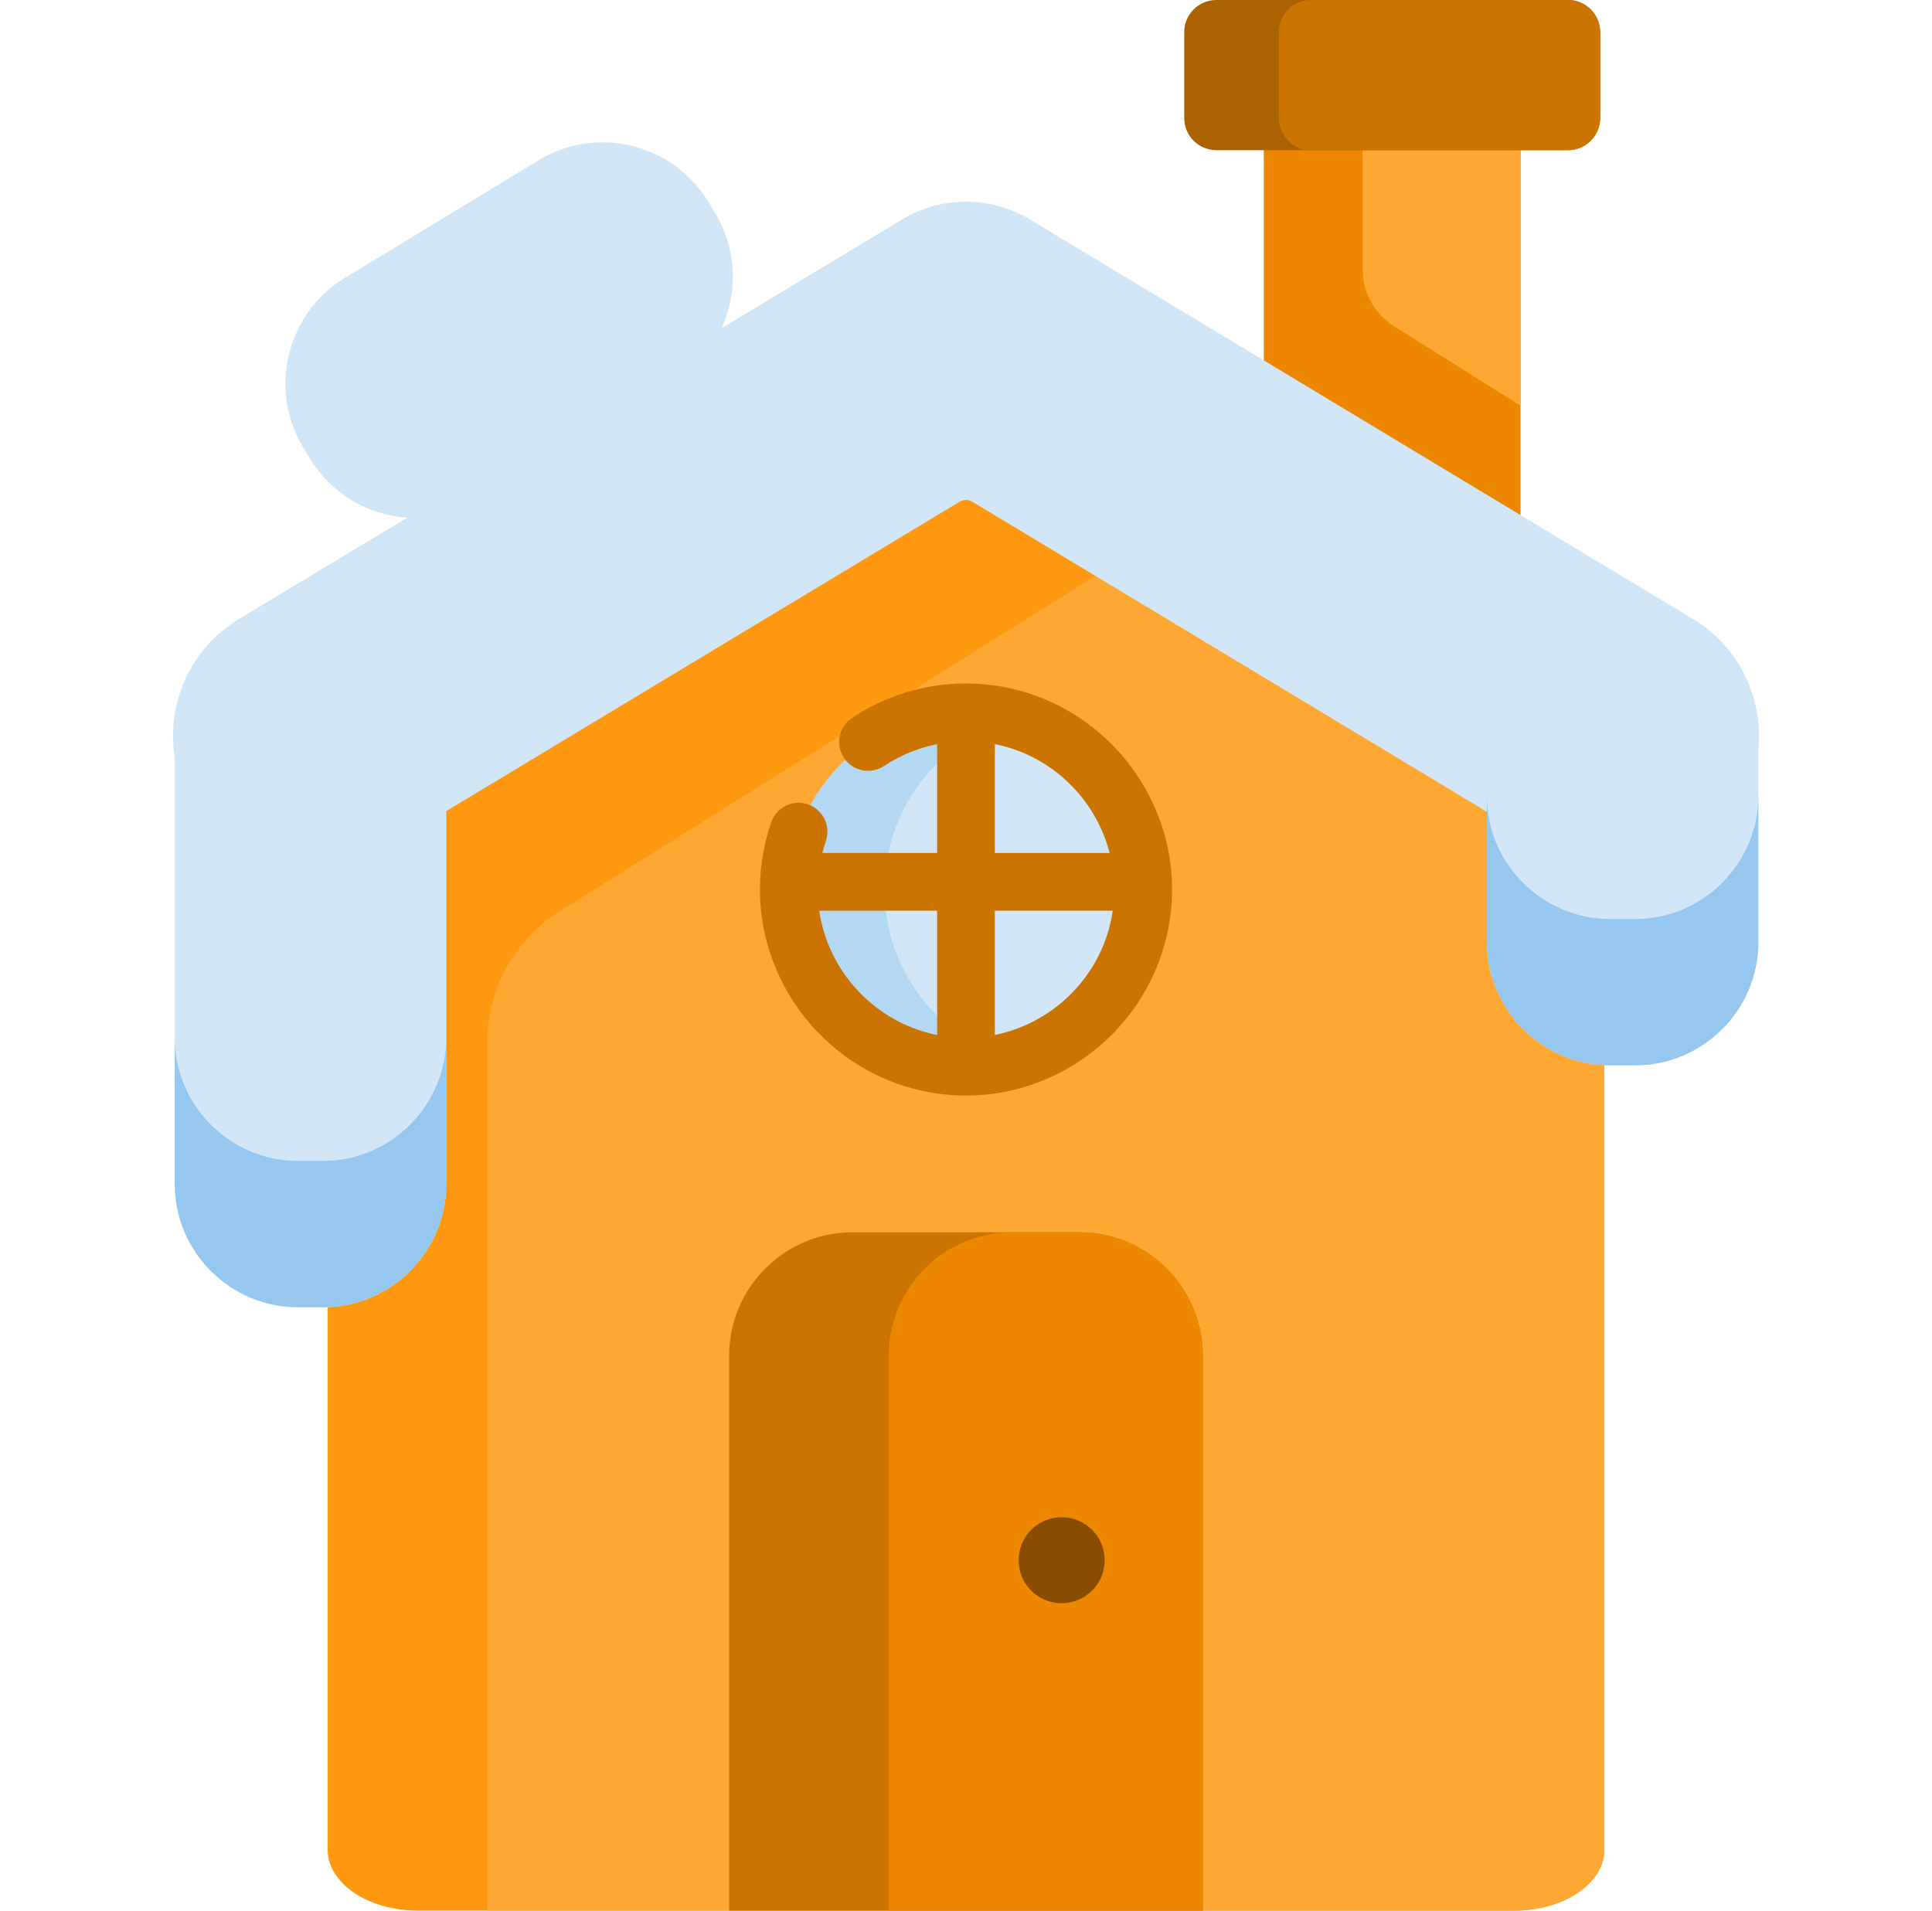 <svg width="91" height="90" viewBox="0 0 91 90" fill="none" xmlns="http://www.w3.org/2000/svg">
<g clip-path="url(#clip0)">
<path d="M75.564 35.736V87.143C75.564 88.714 73.657 90 71.326 90H19.673C17.342 90 15.435 88.714 15.435 87.143V35.736L44.972 17.236L75.564 35.736Z" fill="#FF9811"/>
<path d="M75.564 40.516V87.143C75.564 88.714 73.657 90 71.326 90H22.954V49.081C22.954 46.581 24.241 44.258 26.359 42.93L52.49 26.563L75.564 40.516Z" fill="#FFA733"/>
<path d="M71.62 3.688H59.527V29.324H71.62V3.688Z" fill="#EE8700"/>
<path d="M79.763 29.171L48.499 10.33C47.575 9.773 46.554 9.507 45.543 9.502C45.528 9.502 45.514 9.502 45.499 9.501C45.485 9.501 45.47 9.502 45.456 9.502C44.445 9.507 43.424 9.773 42.5 10.33L33.994 15.456C34.761 13.764 34.712 11.732 33.68 10.033L33.352 9.491C33.275 9.365 33.196 9.246 33.112 9.13C31.369 6.688 27.981 5.962 25.376 7.544L16.23 13.098C13.502 14.757 12.626 18.344 14.283 21.074L14.612 21.617C15.624 23.282 17.357 24.258 19.174 24.387L11.235 29.172C8.936 30.557 7.824 33.185 8.232 35.691V55.775C8.232 58.968 10.844 61.58 14.036 61.58H15.214C18.407 61.58 21.019 58.968 21.019 55.775V38.206L45.195 23.636C45.382 23.523 45.616 23.523 45.803 23.636L70.033 38.238V44.379C70.033 47.571 72.645 50.183 75.838 50.183H77.016C80.209 50.183 82.821 47.571 82.821 44.379V35.284C83.056 32.866 81.905 30.462 79.763 29.171Z" fill="#D1E7F8"/>
<path d="M56.655 63.85V90H34.344V63.85C34.344 60.658 36.956 58.046 40.148 58.046H50.85C54.043 58.046 56.655 60.658 56.655 63.85Z" fill="#CC7400"/>
<path d="M56.655 63.85V90H41.862V63.85C41.862 60.658 44.474 58.046 47.667 58.046H50.85C54.043 58.046 56.655 60.658 56.655 63.85Z" fill="#EE8700"/>
<path d="M50.004 75.519C51.123 75.519 52.03 74.612 52.03 73.493C52.03 72.374 51.123 71.468 50.004 71.468C48.885 71.468 47.978 72.374 47.978 73.493C47.978 74.612 48.885 75.519 50.004 75.519Z" fill="#884D00"/>
<path d="M53.653 43.678C52.973 46.797 50.629 49.127 47.754 49.936C46.481 50.295 45.106 50.355 43.724 50.053C39.22 49.072 36.366 44.628 37.346 40.124C38.327 35.622 42.773 32.767 47.275 33.748C47.437 33.782 47.595 33.822 47.751 33.866C51.979 35.047 54.598 39.337 53.653 43.678Z" fill="#B3D8F4"/>
<path d="M53.653 43.678C52.973 46.797 50.629 49.127 47.754 49.936C43.528 48.756 40.905 44.468 41.852 40.124C42.532 37.004 44.875 34.675 47.751 33.866C51.979 35.047 54.598 39.337 53.653 43.678Z" fill="#D1E7F8"/>
<path d="M47.565 32.419C46.882 32.27 46.185 32.195 45.491 32.195C43.583 32.195 41.731 32.756 40.133 33.816C39.507 34.231 39.336 35.076 39.752 35.702C40.167 36.328 41.011 36.498 41.637 36.083C42.404 35.574 43.253 35.229 44.139 35.053V40.178H38.735C38.783 39.989 38.836 39.801 38.899 39.618C39.144 38.907 38.766 38.133 38.056 37.888C37.344 37.644 36.571 38.022 36.327 38.732C36.203 39.09 36.099 39.462 36.017 39.836C35.869 40.519 35.794 41.217 35.794 41.909C35.794 46.434 39.007 50.419 43.434 51.383C44.117 51.532 44.814 51.607 45.508 51.607C50.033 51.607 54.017 48.394 54.982 43.966C55.131 43.283 55.206 42.586 55.206 41.893C55.206 37.368 51.992 33.384 47.565 32.419ZM44.139 48.749C44.097 48.74 44.055 48.734 44.013 48.725C41.155 48.102 39 45.731 38.587 42.899H44.139V48.749ZM46.86 35.054C46.902 35.062 46.944 35.069 46.986 35.078C49.596 35.646 51.619 37.674 52.266 40.178H46.86V35.054H46.86ZM52.323 43.388C51.727 46.123 49.529 48.213 46.86 48.75V42.899H52.409C52.386 43.063 52.358 43.226 52.323 43.388Z" fill="#CC7400"/>
<path d="M21.019 48.882V55.775C21.019 58.967 18.406 61.579 15.214 61.579H14.037C10.844 61.579 8.232 58.967 8.232 55.775V48.882C8.232 52.074 10.844 54.686 14.037 54.686H15.214C18.406 54.686 21.019 52.074 21.019 48.882Z" fill="#96C8EF"/>
<path d="M82.821 37.485V44.378C82.821 47.57 80.209 50.182 77.016 50.182H75.837C72.645 50.182 70.032 47.57 70.032 44.378V37.485C70.032 40.677 72.645 43.289 75.837 43.289H77.016C80.209 43.289 82.821 40.677 82.821 37.485Z" fill="#96C8EF"/>
<path d="M71.62 3.688V19.11L65.654 15.36C64.738 14.785 64.183 13.779 64.183 12.697V3.688H71.62Z" fill="#FFA733"/>
<path d="M75.369 1.511V5.562C75.369 6.394 74.689 7.074 73.856 7.074H57.29C56.459 7.074 55.779 6.394 55.779 5.562V1.511C55.779 0.68 56.459 0 57.29 0H73.856C74.689 0 75.369 0.68 75.369 1.511Z" fill="#AA6100"/>
<path d="M75.369 1.511V5.562C75.369 6.394 74.689 7.074 73.856 7.074H61.749C60.918 7.074 60.237 6.394 60.237 5.562V1.511C60.237 0.68 60.918 0 61.749 0H73.856C74.689 0 75.369 0.68 75.369 1.511Z" fill="#CC7400"/>
</g>
<defs>
<clipPath id="clip0">
<rect x="0.5" width="90" height="90" fill="white"/>
</clipPath>
</defs>
</svg>

